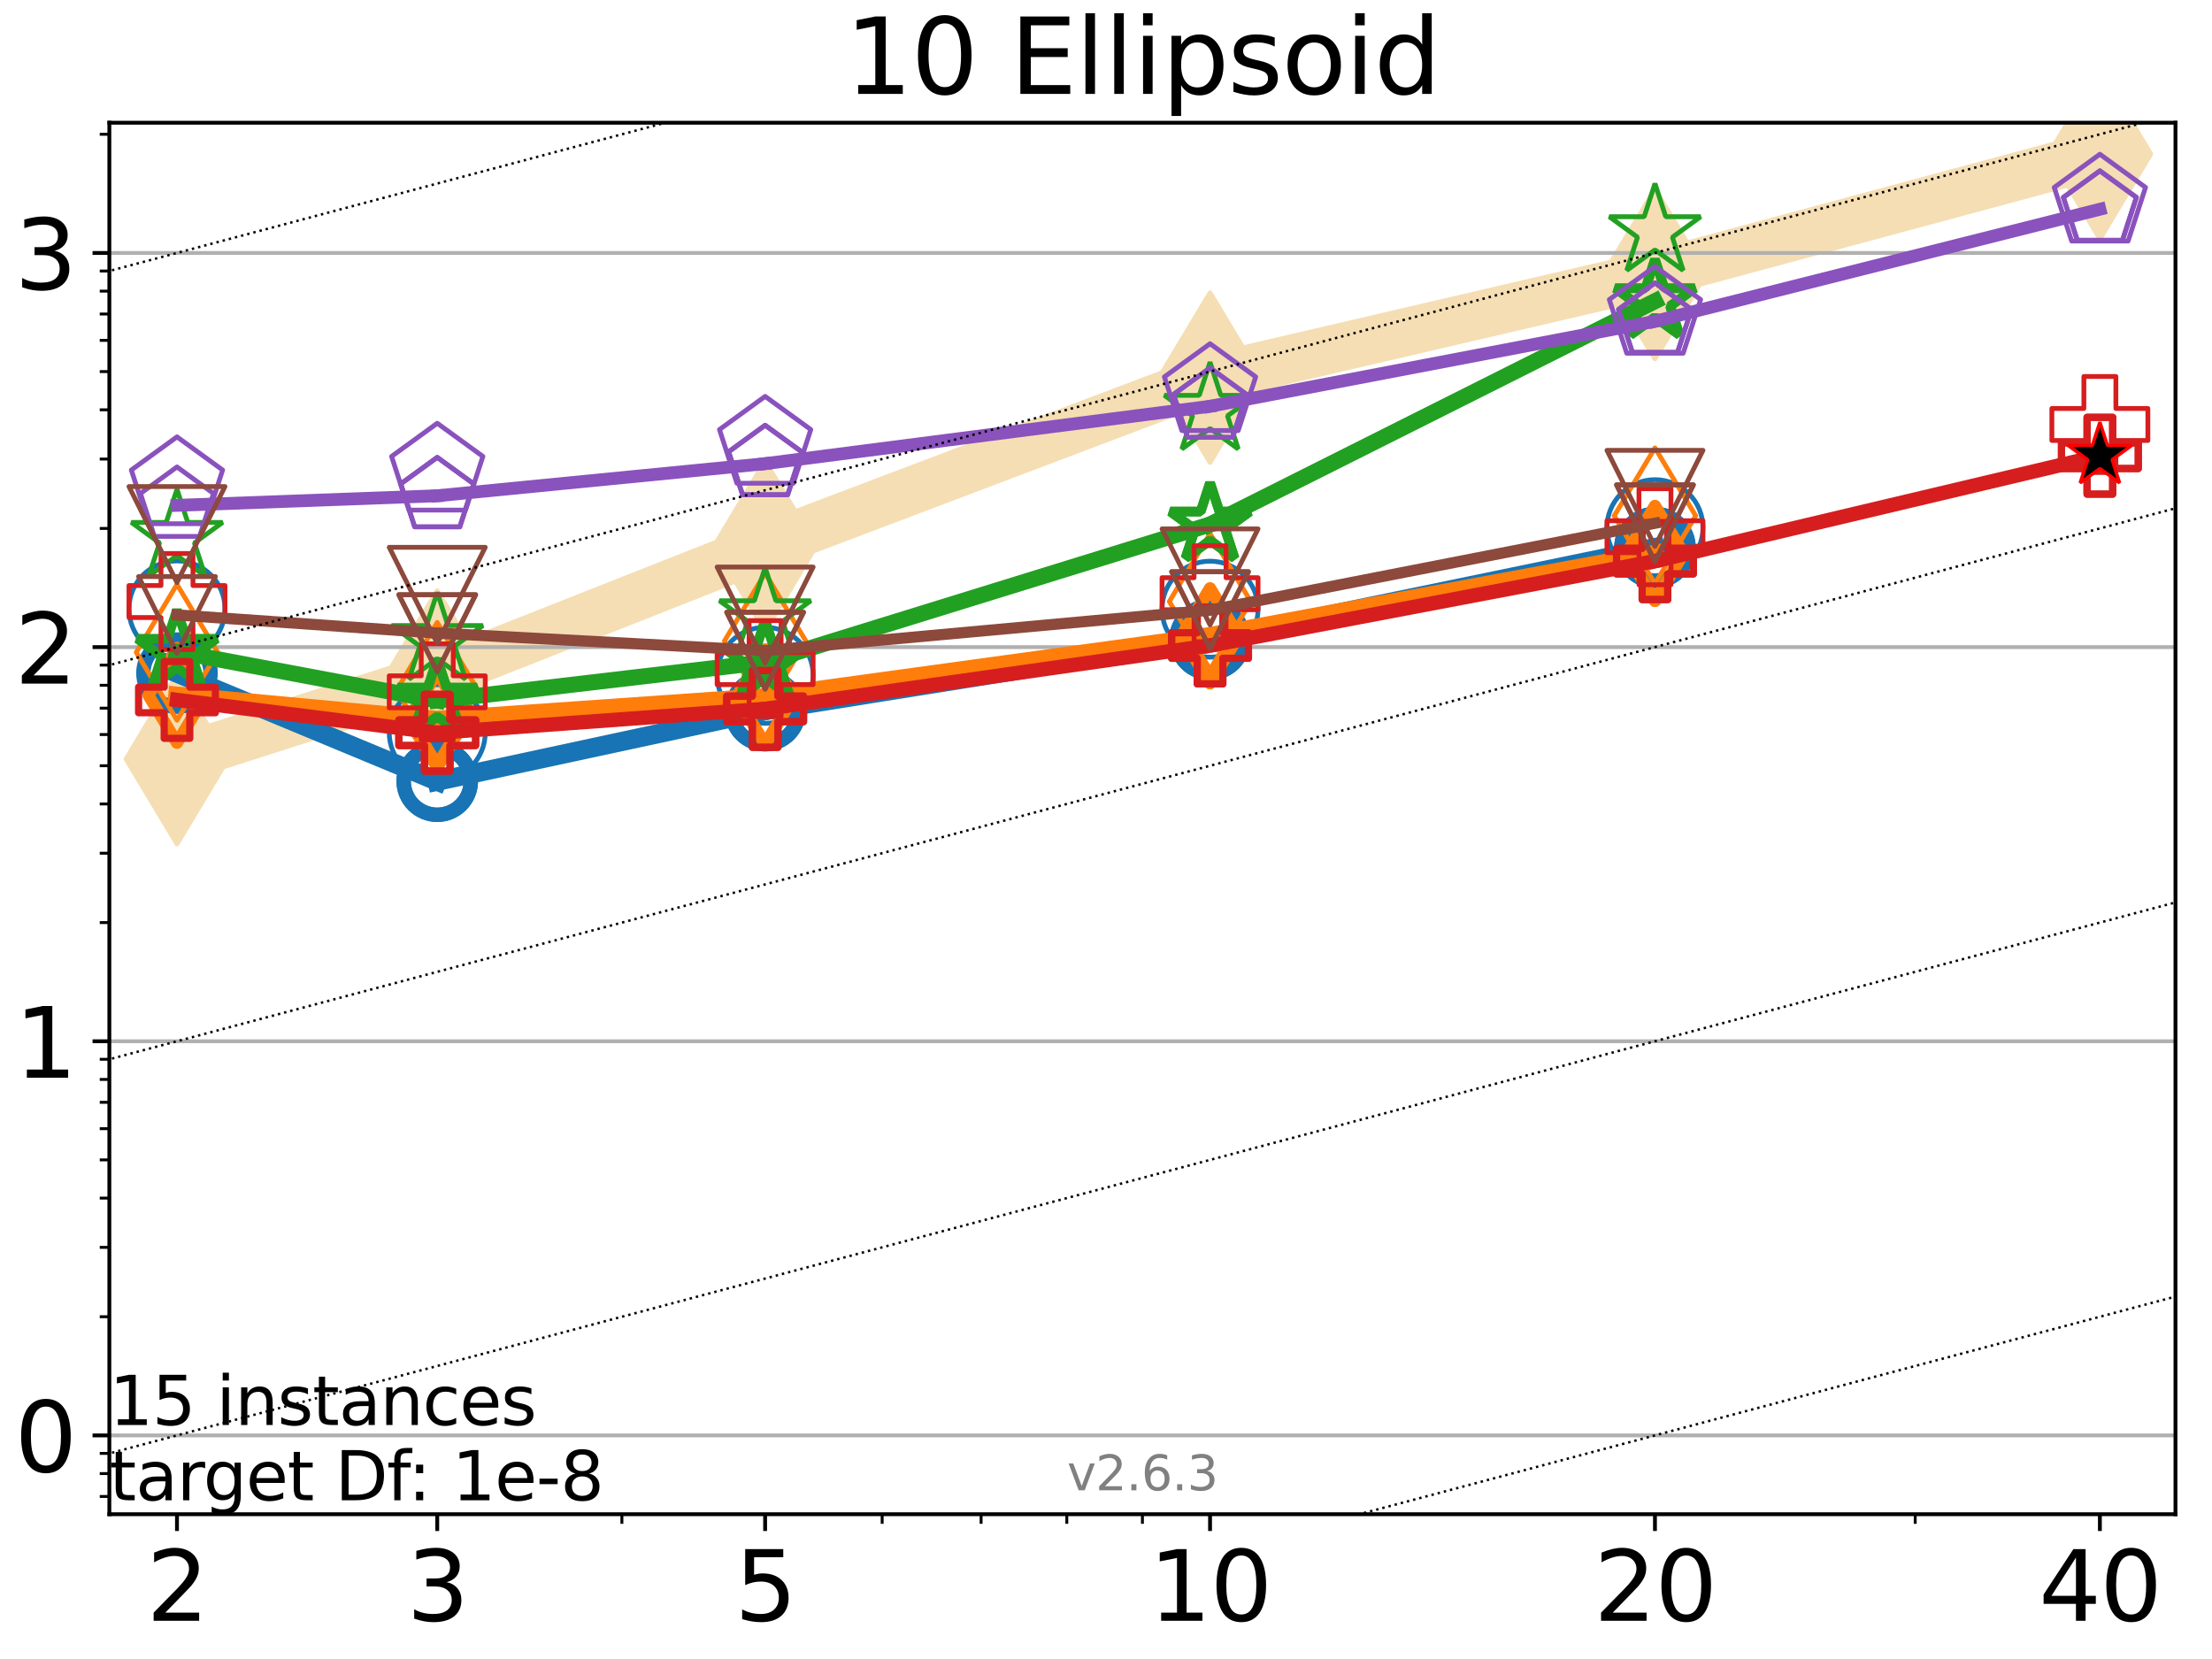 <?xml version="1.0" encoding="utf-8" standalone="no"?>
<!DOCTYPE svg PUBLIC "-//W3C//DTD SVG 1.1//EN"
  "http://www.w3.org/Graphics/SVG/1.1/DTD/svg11.dtd">
<svg xmlns:xlink="http://www.w3.org/1999/xlink" width="460.8pt" height="345.6pt" viewBox="0 0 460.8 345.6" xmlns="http://www.w3.org/2000/svg" version="1.1">
 <defs>
  <style type="text/css">*{stroke-linejoin: round; stroke-linecap: butt}</style>
 </defs>
 <g id="figure_1">
  <g id="patch_1">
   <path d="M 0 345.6 
L 460.8 345.6 
L 460.8 0 
L 0 0 
z
" style="fill: #ffffff"/>
  </g>
  <g id="axes_1">
   <g id="patch_2">
    <path d="M 22.78 315.44 
L 453.192 315.44 
L 453.192 25.56 
L 22.78 25.56 
z
" style="fill: #ffffff"/>
   </g>
   <g id="line2d_1">
    <path d="M 36.868 158.121 
L 91.085 140.738 
L 159.39 113.764 
L 252.074 78.667 
L 344.758 57.081 
L 437.443 32.092 
" clip-path="url(#p0f03531bd4)" style="fill: none; stroke: #f5deb3; stroke-width: 10; stroke-linecap: square"/>
    <defs>
     <path id="m21219db6e4" d="M -0 17.678 
L 10.607 0 
L 0 -17.678 
L -10.607 -0 
z
" style="stroke: #f5deb3; stroke-linejoin: miter"/>
    </defs>
    <g clip-path="url(#p0f03531bd4)">
     <use xlink:href="#m21219db6e4" x="36.868" y="158.121" style="fill: #f5deb3; stroke: #f5deb3; stroke-linejoin: miter"/>
     <use xlink:href="#m21219db6e4" x="91.085" y="140.738" style="fill: #f5deb3; stroke: #f5deb3; stroke-linejoin: miter"/>
     <use xlink:href="#m21219db6e4" x="159.39" y="113.764" style="fill: #f5deb3; stroke: #f5deb3; stroke-linejoin: miter"/>
     <use xlink:href="#m21219db6e4" x="252.074" y="78.667" style="fill: #f5deb3; stroke: #f5deb3; stroke-linejoin: miter"/>
     <use xlink:href="#m21219db6e4" x="344.758" y="57.081" style="fill: #f5deb3; stroke: #f5deb3; stroke-linejoin: miter"/>
     <use xlink:href="#m21219db6e4" x="437.443" y="32.092" style="fill: #f5deb3; stroke: #f5deb3; stroke-linejoin: miter"/>
    </g>
   </g>
   <g id="matplotlib.axis_1">
    <g id="xtick_1">
     <g id="line2d_2">
      <defs>
       <path id="m29bb4d84fb" d="M 0 0 
L 0 3.5 
" style="stroke: #000000; stroke-width: 0.8"/>
      </defs>
      <g>
       <use xlink:href="#m29bb4d84fb" x="36.868" y="315.44" style="stroke: #000000; stroke-width: 0.8"/>
      </g>
     </g>
     <g id="text_1">
      <!-- 2 -->
      <g transform="translate(30.506 337.637) scale(0.2 -0.2)">
       <defs>
        <path id="DejaVuSans-32" d="M 1228 531 
L 3431 531 
L 3431 0 
L 469 0 
L 469 531 
Q 828 903 1448 1529 
Q 2069 2156 2228 2338 
Q 2531 2678 2651 2914 
Q 2772 3150 2772 3378 
Q 2772 3750 2511 3984 
Q 2250 4219 1831 4219 
Q 1534 4219 1204 4116 
Q 875 4013 500 3803 
L 500 4441 
Q 881 4594 1212 4672 
Q 1544 4750 1819 4750 
Q 2544 4750 2975 4387 
Q 3406 4025 3406 3419 
Q 3406 3131 3298 2873 
Q 3191 2616 2906 2266 
Q 2828 2175 2409 1742 
Q 1991 1309 1228 531 
z
" transform="scale(0.016)"/>
       </defs>
       <use xlink:href="#DejaVuSans-32"/>
      </g>
     </g>
    </g>
    <g id="xtick_2">
     <g id="line2d_3">
      <g>
       <use xlink:href="#m29bb4d84fb" x="91.085" y="315.44" style="stroke: #000000; stroke-width: 0.8"/>
      </g>
     </g>
     <g id="text_2">
      <!-- 3 -->
      <g transform="translate(84.723 337.637) scale(0.2 -0.2)">
       <defs>
        <path id="DejaVuSans-33" d="M 2597 2516 
Q 3050 2419 3304 2112 
Q 3559 1806 3559 1356 
Q 3559 666 3084 287 
Q 2609 -91 1734 -91 
Q 1441 -91 1130 -33 
Q 819 25 488 141 
L 488 750 
Q 750 597 1062 519 
Q 1375 441 1716 441 
Q 2309 441 2620 675 
Q 2931 909 2931 1356 
Q 2931 1769 2642 2001 
Q 2353 2234 1838 2234 
L 1294 2234 
L 1294 2753 
L 1863 2753 
Q 2328 2753 2575 2939 
Q 2822 3125 2822 3475 
Q 2822 3834 2567 4026 
Q 2313 4219 1838 4219 
Q 1578 4219 1281 4162 
Q 984 4106 628 3988 
L 628 4550 
Q 988 4650 1302 4700 
Q 1616 4750 1894 4750 
Q 2613 4750 3031 4423 
Q 3450 4097 3450 3541 
Q 3450 3153 3228 2886 
Q 3006 2619 2597 2516 
z
" transform="scale(0.016)"/>
       </defs>
       <use xlink:href="#DejaVuSans-33"/>
      </g>
     </g>
    </g>
    <g id="xtick_3">
     <g id="line2d_4">
      <g>
       <use xlink:href="#m29bb4d84fb" x="159.39" y="315.44" style="stroke: #000000; stroke-width: 0.8"/>
      </g>
     </g>
     <g id="text_3">
      <!-- 5 -->
      <g transform="translate(153.028 337.637) scale(0.2 -0.2)">
       <defs>
        <path id="DejaVuSans-35" d="M 691 4666 
L 3169 4666 
L 3169 4134 
L 1269 4134 
L 1269 2991 
Q 1406 3038 1543 3061 
Q 1681 3084 1819 3084 
Q 2600 3084 3056 2656 
Q 3513 2228 3513 1497 
Q 3513 744 3044 326 
Q 2575 -91 1722 -91 
Q 1428 -91 1123 -41 
Q 819 9 494 109 
L 494 744 
Q 775 591 1075 516 
Q 1375 441 1709 441 
Q 2250 441 2565 725 
Q 2881 1009 2881 1497 
Q 2881 1984 2565 2268 
Q 2250 2553 1709 2553 
Q 1456 2553 1204 2497 
Q 953 2441 691 2322 
L 691 4666 
z
" transform="scale(0.016)"/>
       </defs>
       <use xlink:href="#DejaVuSans-35"/>
      </g>
     </g>
    </g>
    <g id="xtick_4">
     <g id="line2d_5">
      <g>
       <use xlink:href="#m29bb4d84fb" x="252.074" y="315.44" style="stroke: #000000; stroke-width: 0.8"/>
      </g>
     </g>
     <g id="text_4">
      <!-- 10 -->
      <g transform="translate(239.349 337.637) scale(0.2 -0.2)">
       <defs>
        <path id="DejaVuSans-31" d="M 794 531 
L 1825 531 
L 1825 4091 
L 703 3866 
L 703 4441 
L 1819 4666 
L 2450 4666 
L 2450 531 
L 3481 531 
L 3481 0 
L 794 0 
L 794 531 
z
" transform="scale(0.016)"/>
        <path id="DejaVuSans-30" d="M 2034 4250 
Q 1547 4250 1301 3770 
Q 1056 3291 1056 2328 
Q 1056 1369 1301 889 
Q 1547 409 2034 409 
Q 2525 409 2770 889 
Q 3016 1369 3016 2328 
Q 3016 3291 2770 3770 
Q 2525 4250 2034 4250 
z
M 2034 4750 
Q 2819 4750 3233 4129 
Q 3647 3509 3647 2328 
Q 3647 1150 3233 529 
Q 2819 -91 2034 -91 
Q 1250 -91 836 529 
Q 422 1150 422 2328 
Q 422 3509 836 4129 
Q 1250 4750 2034 4750 
z
" transform="scale(0.016)"/>
       </defs>
       <use xlink:href="#DejaVuSans-31"/>
       <use xlink:href="#DejaVuSans-30" x="63.623"/>
      </g>
     </g>
    </g>
    <g id="xtick_5">
     <g id="line2d_6">
      <g>
       <use xlink:href="#m29bb4d84fb" x="344.758" y="315.44" style="stroke: #000000; stroke-width: 0.8"/>
      </g>
     </g>
     <g id="text_5">
      <!-- 20 -->
      <g transform="translate(332.033 337.637) scale(0.2 -0.2)">
       <use xlink:href="#DejaVuSans-32"/>
       <use xlink:href="#DejaVuSans-30" x="63.623"/>
      </g>
     </g>
    </g>
    <g id="xtick_6">
     <g id="line2d_7">
      <g>
       <use xlink:href="#m29bb4d84fb" x="437.443" y="315.44" style="stroke: #000000; stroke-width: 0.8"/>
      </g>
     </g>
     <g id="text_6">
      <!-- 40 -->
      <g transform="translate(424.718 337.637) scale(0.2 -0.2)">
       <defs>
        <path id="DejaVuSans-34" d="M 2419 4116 
L 825 1625 
L 2419 1625 
L 2419 4116 
z
M 2253 4666 
L 3047 4666 
L 3047 1625 
L 3713 1625 
L 3713 1100 
L 3047 1100 
L 3047 0 
L 2419 0 
L 2419 1100 
L 313 1100 
L 313 1709 
L 2253 4666 
z
" transform="scale(0.016)"/>
       </defs>
       <use xlink:href="#DejaVuSans-34"/>
       <use xlink:href="#DejaVuSans-30" x="63.623"/>
      </g>
     </g>
    </g>
    <g id="xtick_7">
     <g id="line2d_8">
      <defs>
       <path id="mde3205e156" d="M 0 0 
L 0 2 
" style="stroke: #000000; stroke-width: 0.6"/>
      </defs>
      <g>
       <use xlink:href="#mde3205e156" x="129.552" y="315.44" style="stroke: #000000; stroke-width: 0.6"/>
      </g>
     </g>
    </g>
    <g id="xtick_8">
     <g id="line2d_9">
      <g>
       <use xlink:href="#mde3205e156" x="183.769" y="315.44" style="stroke: #000000; stroke-width: 0.6"/>
      </g>
     </g>
    </g>
    <g id="xtick_9">
     <g id="line2d_10">
      <g>
       <use xlink:href="#mde3205e156" x="204.381" y="315.44" style="stroke: #000000; stroke-width: 0.6"/>
      </g>
     </g>
    </g>
    <g id="xtick_10">
     <g id="line2d_11">
      <g>
       <use xlink:href="#mde3205e156" x="222.237" y="315.44" style="stroke: #000000; stroke-width: 0.6"/>
      </g>
     </g>
    </g>
    <g id="xtick_11">
     <g id="line2d_12">
      <g>
       <use xlink:href="#mde3205e156" x="237.986" y="315.44" style="stroke: #000000; stroke-width: 0.6"/>
      </g>
     </g>
    </g>
    <g id="xtick_12">
     <g id="line2d_13">
      <g>
       <use xlink:href="#mde3205e156" x="398.975" y="315.44" style="stroke: #000000; stroke-width: 0.6"/>
      </g>
     </g>
    </g>
   </g>
   <g id="matplotlib.axis_2">
    <g id="ytick_1">
     <g id="line2d_14">
      <path d="M 22.78 299.018 
L 453.192 299.018 
" clip-path="url(#p0f03531bd4)" style="fill: none; stroke: #b0b0b0; stroke-width: 0.8; stroke-linecap: square"/>
     </g>
     <g id="line2d_15">
      <defs>
       <path id="m8e6f95a4fd" d="M 0 0 
L -3.5 0 
" style="stroke: #000000; stroke-width: 0.8"/>
      </defs>
      <g>
       <use xlink:href="#m8e6f95a4fd" x="22.78" y="299.018" style="stroke: #000000; stroke-width: 0.8"/>
      </g>
     </g>
     <g id="text_7">
      <!-- 0 -->
      <g transform="translate(3.055 306.617) scale(0.2 -0.2)">
       <use xlink:href="#DejaVuSans-30"/>
      </g>
     </g>
    </g>
    <g id="ytick_2">
     <g id="line2d_16">
      <path d="M 22.78 216.91 
L 453.192 216.91 
" clip-path="url(#p0f03531bd4)" style="fill: none; stroke: #b0b0b0; stroke-width: 0.8; stroke-linecap: square"/>
     </g>
     <g id="line2d_17">
      <g>
       <use xlink:href="#m8e6f95a4fd" x="22.78" y="216.91" style="stroke: #000000; stroke-width: 0.8"/>
      </g>
     </g>
     <g id="text_8">
      <!-- 1 -->
      <g transform="translate(3.055 224.509) scale(0.2 -0.2)">
       <use xlink:href="#DejaVuSans-31"/>
      </g>
     </g>
    </g>
    <g id="ytick_3">
     <g id="line2d_18">
      <path d="M 22.78 134.803 
L 453.192 134.803 
" clip-path="url(#p0f03531bd4)" style="fill: none; stroke: #b0b0b0; stroke-width: 0.8; stroke-linecap: square"/>
     </g>
     <g id="line2d_19">
      <g>
       <use xlink:href="#m8e6f95a4fd" x="22.78" y="134.803" style="stroke: #000000; stroke-width: 0.8"/>
      </g>
     </g>
     <g id="text_9">
      <!-- 2 -->
      <g transform="translate(3.055 142.401) scale(0.2 -0.2)">
       <use xlink:href="#DejaVuSans-32"/>
      </g>
     </g>
    </g>
    <g id="ytick_4">
     <g id="line2d_20">
      <path d="M 22.78 52.695 
L 453.192 52.695 
" clip-path="url(#p0f03531bd4)" style="fill: none; stroke: #b0b0b0; stroke-width: 0.8; stroke-linecap: square"/>
     </g>
     <g id="line2d_21">
      <g>
       <use xlink:href="#m8e6f95a4fd" x="22.78" y="52.695" style="stroke: #000000; stroke-width: 0.8"/>
      </g>
     </g>
     <g id="text_10">
      <!-- 3 -->
      <g transform="translate(3.055 60.293) scale(0.2 -0.2)">
       <use xlink:href="#DejaVuSans-33"/>
      </g>
     </g>
    </g>
    <g id="ytick_5">
     <g id="line2d_22">
      <defs>
       <path id="m5aee0e0bfb" d="M 0 0 
L -2 0 
" style="stroke: #000000; stroke-width: 0.6"/>
      </defs>
      <g>
       <use xlink:href="#m5aee0e0bfb" x="22.78" y="311.737" style="stroke: #000000; stroke-width: 0.6"/>
      </g>
     </g>
    </g>
    <g id="ytick_6">
     <g id="line2d_23">
      <g>
       <use xlink:href="#m5aee0e0bfb" x="22.78" y="306.975" style="stroke: #000000; stroke-width: 0.6"/>
      </g>
     </g>
    </g>
    <g id="ytick_7">
     <g id="line2d_24">
      <g>
       <use xlink:href="#m5aee0e0bfb" x="22.78" y="302.775" style="stroke: #000000; stroke-width: 0.6"/>
      </g>
     </g>
    </g>
    <g id="ytick_8">
     <g id="line2d_25">
      <g>
       <use xlink:href="#m5aee0e0bfb" x="22.78" y="274.301" style="stroke: #000000; stroke-width: 0.6"/>
      </g>
     </g>
    </g>
    <g id="ytick_9">
     <g id="line2d_26">
      <g>
       <use xlink:href="#m5aee0e0bfb" x="22.78" y="259.843" style="stroke: #000000; stroke-width: 0.6"/>
      </g>
     </g>
    </g>
    <g id="ytick_10">
     <g id="line2d_27">
      <g>
       <use xlink:href="#m5aee0e0bfb" x="22.78" y="249.585" style="stroke: #000000; stroke-width: 0.6"/>
      </g>
     </g>
    </g>
    <g id="ytick_11">
     <g id="line2d_28">
      <g>
       <use xlink:href="#m5aee0e0bfb" x="22.78" y="241.627" style="stroke: #000000; stroke-width: 0.6"/>
      </g>
     </g>
    </g>
    <g id="ytick_12">
     <g id="line2d_29">
      <g>
       <use xlink:href="#m5aee0e0bfb" x="22.78" y="235.126" style="stroke: #000000; stroke-width: 0.6"/>
      </g>
     </g>
    </g>
    <g id="ytick_13">
     <g id="line2d_30">
      <g>
       <use xlink:href="#m5aee0e0bfb" x="22.78" y="229.629" style="stroke: #000000; stroke-width: 0.6"/>
      </g>
     </g>
    </g>
    <g id="ytick_14">
     <g id="line2d_31">
      <g>
       <use xlink:href="#m5aee0e0bfb" x="22.78" y="224.868" style="stroke: #000000; stroke-width: 0.6"/>
      </g>
     </g>
    </g>
    <g id="ytick_15">
     <g id="line2d_32">
      <g>
       <use xlink:href="#m5aee0e0bfb" x="22.78" y="220.668" style="stroke: #000000; stroke-width: 0.6"/>
      </g>
     </g>
    </g>
    <g id="ytick_16">
     <g id="line2d_33">
      <g>
       <use xlink:href="#m5aee0e0bfb" x="22.78" y="192.194" style="stroke: #000000; stroke-width: 0.6"/>
      </g>
     </g>
    </g>
    <g id="ytick_17">
     <g id="line2d_34">
      <g>
       <use xlink:href="#m5aee0e0bfb" x="22.78" y="177.735" style="stroke: #000000; stroke-width: 0.6"/>
      </g>
     </g>
    </g>
    <g id="ytick_18">
     <g id="line2d_35">
      <g>
       <use xlink:href="#m5aee0e0bfb" x="22.78" y="167.477" style="stroke: #000000; stroke-width: 0.6"/>
      </g>
     </g>
    </g>
    <g id="ytick_19">
     <g id="line2d_36">
      <g>
       <use xlink:href="#m5aee0e0bfb" x="22.78" y="159.52" style="stroke: #000000; stroke-width: 0.6"/>
      </g>
     </g>
    </g>
    <g id="ytick_20">
     <g id="line2d_37">
      <g>
       <use xlink:href="#m5aee0e0bfb" x="22.78" y="153.018" style="stroke: #000000; stroke-width: 0.6"/>
      </g>
     </g>
    </g>
    <g id="ytick_21">
     <g id="line2d_38">
      <g>
       <use xlink:href="#m5aee0e0bfb" x="22.78" y="147.521" style="stroke: #000000; stroke-width: 0.6"/>
      </g>
     </g>
    </g>
    <g id="ytick_22">
     <g id="line2d_39">
      <g>
       <use xlink:href="#m5aee0e0bfb" x="22.78" y="142.76" style="stroke: #000000; stroke-width: 0.6"/>
      </g>
     </g>
    </g>
    <g id="ytick_23">
     <g id="line2d_40">
      <g>
       <use xlink:href="#m5aee0e0bfb" x="22.78" y="138.56" style="stroke: #000000; stroke-width: 0.6"/>
      </g>
     </g>
    </g>
    <g id="ytick_24">
     <g id="line2d_41">
      <g>
       <use xlink:href="#m5aee0e0bfb" x="22.78" y="110.086" style="stroke: #000000; stroke-width: 0.6"/>
      </g>
     </g>
    </g>
    <g id="ytick_25">
     <g id="line2d_42">
      <g>
       <use xlink:href="#m5aee0e0bfb" x="22.78" y="95.627" style="stroke: #000000; stroke-width: 0.6"/>
      </g>
     </g>
    </g>
    <g id="ytick_26">
     <g id="line2d_43">
      <g>
       <use xlink:href="#m5aee0e0bfb" x="22.78" y="85.369" style="stroke: #000000; stroke-width: 0.6"/>
      </g>
     </g>
    </g>
    <g id="ytick_27">
     <g id="line2d_44">
      <g>
       <use xlink:href="#m5aee0e0bfb" x="22.78" y="77.412" style="stroke: #000000; stroke-width: 0.6"/>
      </g>
     </g>
    </g>
    <g id="ytick_28">
     <g id="line2d_45">
      <g>
       <use xlink:href="#m5aee0e0bfb" x="22.78" y="70.91" style="stroke: #000000; stroke-width: 0.6"/>
      </g>
     </g>
    </g>
    <g id="ytick_29">
     <g id="line2d_46">
      <g>
       <use xlink:href="#m5aee0e0bfb" x="22.78" y="65.413" style="stroke: #000000; stroke-width: 0.6"/>
      </g>
     </g>
    </g>
    <g id="ytick_30">
     <g id="line2d_47">
      <g>
       <use xlink:href="#m5aee0e0bfb" x="22.78" y="60.652" style="stroke: #000000; stroke-width: 0.6"/>
      </g>
     </g>
    </g>
    <g id="ytick_31">
     <g id="line2d_48">
      <g>
       <use xlink:href="#m5aee0e0bfb" x="22.78" y="56.452" style="stroke: #000000; stroke-width: 0.6"/>
      </g>
     </g>
    </g>
    <g id="ytick_32">
     <g id="line2d_49">
      <g>
       <use xlink:href="#m5aee0e0bfb" x="22.78" y="27.978" style="stroke: #000000; stroke-width: 0.6"/>
      </g>
     </g>
    </g>
   </g>
   <g id="line2d_50">
    <path d="M 36.868 140.222 
L 91.085 162.735 
" clip-path="url(#p0f03531bd4)" style="fill: none; stroke: #1874b4; stroke-width: 4; stroke-linecap: square"/>
    <defs>
     <path id="m933c62dcf5" d="M 0 7 
C 1.856 7 3.637 6.262 4.95 4.95 
C 6.262 3.637 7 1.856 7 0 
C 7 -1.856 6.262 -3.637 4.95 -4.95 
C 3.637 -6.262 1.856 -7 0 -7 
C -1.856 -7 -3.637 -6.262 -4.95 -4.95 
C -6.262 -3.637 -7 -1.856 -7 0 
C -7 1.856 -6.262 3.637 -4.95 4.95 
C -3.637 6.262 -1.856 7 0 7 
z
" style="stroke: #1874b4; stroke-width: 3"/>
    </defs>
    <g clip-path="url(#p0f03531bd4)">
     <use xlink:href="#m933c62dcf5" x="36.868" y="140.222" style="fill-opacity: 0; stroke: #1874b4; stroke-width: 3"/>
     <use xlink:href="#m933c62dcf5" x="91.085" y="162.735" style="fill-opacity: 0; stroke: #1874b4; stroke-width: 3"/>
    </g>
   </g>
   <g id="line2d_51">
    <path d="M 91.085 162.735 
L 159.39 148.034 
" clip-path="url(#p0f03531bd4)" style="fill: none; stroke: #1874b4; stroke-width: 4; stroke-linecap: square"/>
    <g clip-path="url(#p0f03531bd4)">
     <use xlink:href="#m933c62dcf5" x="91.085" y="162.735" style="fill-opacity: 0; stroke: #1874b4; stroke-width: 3"/>
     <use xlink:href="#m933c62dcf5" x="159.39" y="148.034" style="fill-opacity: 0; stroke: #1874b4; stroke-width: 3"/>
    </g>
   </g>
   <g id="line2d_52">
    <path d="M 159.39 148.034 
L 252.074 133.226 
" clip-path="url(#p0f03531bd4)" style="fill: none; stroke: #1874b4; stroke-width: 4; stroke-linecap: square"/>
    <g clip-path="url(#p0f03531bd4)">
     <use xlink:href="#m933c62dcf5" x="159.39" y="148.034" style="fill-opacity: 0; stroke: #1874b4; stroke-width: 3"/>
     <use xlink:href="#m933c62dcf5" x="252.074" y="133.226" style="fill-opacity: 0; stroke: #1874b4; stroke-width: 3"/>
    </g>
   </g>
   <g id="line2d_53">
    <path d="M 252.074 133.226 
L 344.758 114.077 
" clip-path="url(#p0f03531bd4)" style="fill: none; stroke: #1874b4; stroke-width: 4; stroke-linecap: square"/>
    <g clip-path="url(#p0f03531bd4)">
     <use xlink:href="#m933c62dcf5" x="252.074" y="133.226" style="fill-opacity: 0; stroke: #1874b4; stroke-width: 3"/>
     <use xlink:href="#m933c62dcf5" x="344.758" y="114.077" style="fill-opacity: 0; stroke: #1874b4; stroke-width: 3"/>
    </g>
   </g>
   <g id="line2d_54">
    <path d="M 344.758 114.077 
" clip-path="url(#p0f03531bd4)" style="fill: none; stroke: #1874b4; stroke-width: 4; stroke-linecap: square"/>
    <g clip-path="url(#p0f03531bd4)">
     <use xlink:href="#m933c62dcf5" x="344.758" y="114.077" style="fill-opacity: 0; stroke: #1874b4; stroke-width: 3"/>
    </g>
   </g>
   <g id="line2d_55"/>
   <g id="line2d_56">
    <defs>
     <path id="md984ca0d1b" d="M 0 10 
C 2.652 10 5.196 8.946 7.071 7.071 
C 8.946 5.196 10 2.652 10 0 
C 10 -2.652 8.946 -5.196 7.071 -7.071 
C 5.196 -8.946 2.652 -10 0 -10 
C -2.652 -10 -5.196 -8.946 -7.071 -7.071 
C -8.946 -5.196 -10 -2.652 -10 0 
C -10 2.652 -8.946 5.196 -7.071 7.071 
C -5.196 8.946 -2.652 10 0 10 
z
" style="stroke: #1874b4"/>
    </defs>
    <g clip-path="url(#p0f03531bd4)">
     <use xlink:href="#md984ca0d1b" x="36.868" y="126.845" style="fill-opacity: 0; stroke: #1874b4"/>
     <use xlink:href="#md984ca0d1b" x="91.085" y="152.624" style="fill-opacity: 0; stroke: #1874b4"/>
     <use xlink:href="#md984ca0d1b" x="159.39" y="140.682" style="fill-opacity: 0; stroke: #1874b4"/>
     <use xlink:href="#md984ca0d1b" x="252.074" y="126.903" style="fill-opacity: 0; stroke: #1874b4"/>
     <use xlink:href="#md984ca0d1b" x="344.758" y="109.926" style="fill-opacity: 0; stroke: #1874b4"/>
    </g>
   </g>
   <g id="line2d_57">
    <path d="M 36.868 144.856 
L 91.085 149.921 
" clip-path="url(#p0f03531bd4)" style="fill: none; stroke: #ff7d0b; stroke-width: 3.667; stroke-linecap: square"/>
    <defs>
     <path id="m5ff59b9b73" d="M -0 9.899 
L 5.94 0 
L 0 -9.899 
L -5.94 -0 
z
" style="stroke: #ff7d0b; stroke-width: 2.5; stroke-linejoin: miter"/>
    </defs>
    <g clip-path="url(#p0f03531bd4)">
     <use xlink:href="#m5ff59b9b73" x="36.868" y="144.856" style="fill-opacity: 0; stroke: #ff7d0b; stroke-width: 2.5; stroke-linejoin: miter"/>
     <use xlink:href="#m5ff59b9b73" x="91.085" y="149.921" style="fill-opacity: 0; stroke: #ff7d0b; stroke-width: 2.5; stroke-linejoin: miter"/>
    </g>
   </g>
   <g id="line2d_58">
    <path d="M 91.085 149.921 
L 159.39 145.182 
" clip-path="url(#p0f03531bd4)" style="fill: none; stroke: #ff7d0b; stroke-width: 3.667; stroke-linecap: square"/>
    <g clip-path="url(#p0f03531bd4)">
     <use xlink:href="#m5ff59b9b73" x="91.085" y="149.921" style="fill-opacity: 0; stroke: #ff7d0b; stroke-width: 2.5; stroke-linejoin: miter"/>
     <use xlink:href="#m5ff59b9b73" x="159.39" y="145.182" style="fill-opacity: 0; stroke: #ff7d0b; stroke-width: 2.5; stroke-linejoin: miter"/>
    </g>
   </g>
   <g id="line2d_59">
    <path d="M 159.39 145.182 
L 252.074 132.459 
" clip-path="url(#p0f03531bd4)" style="fill: none; stroke: #ff7d0b; stroke-width: 3.667; stroke-linecap: square"/>
    <g clip-path="url(#p0f03531bd4)">
     <use xlink:href="#m5ff59b9b73" x="159.39" y="145.182" style="fill-opacity: 0; stroke: #ff7d0b; stroke-width: 2.5; stroke-linejoin: miter"/>
     <use xlink:href="#m5ff59b9b73" x="252.074" y="132.459" style="fill-opacity: 0; stroke: #ff7d0b; stroke-width: 2.5; stroke-linejoin: miter"/>
    </g>
   </g>
   <g id="line2d_60">
    <path d="M 252.074 132.459 
L 344.758 115.299 
" clip-path="url(#p0f03531bd4)" style="fill: none; stroke: #ff7d0b; stroke-width: 3.667; stroke-linecap: square"/>
    <g clip-path="url(#p0f03531bd4)">
     <use xlink:href="#m5ff59b9b73" x="252.074" y="132.459" style="fill-opacity: 0; stroke: #ff7d0b; stroke-width: 2.5; stroke-linejoin: miter"/>
     <use xlink:href="#m5ff59b9b73" x="344.758" y="115.299" style="fill-opacity: 0; stroke: #ff7d0b; stroke-width: 2.5; stroke-linejoin: miter"/>
    </g>
   </g>
   <g id="line2d_61">
    <path d="M 344.758 115.299 
" clip-path="url(#p0f03531bd4)" style="fill: none; stroke: #ff7d0b; stroke-width: 3.667; stroke-linecap: square"/>
    <g clip-path="url(#p0f03531bd4)">
     <use xlink:href="#m5ff59b9b73" x="344.758" y="115.299" style="fill-opacity: 0; stroke: #ff7d0b; stroke-width: 2.5; stroke-linejoin: miter"/>
    </g>
   </g>
   <g id="line2d_62"/>
   <g id="line2d_63">
    <defs>
     <path id="m8af3db49bd" d="M -0 14.142 
L 8.485 0 
L -0 -14.142 
L -8.485 -0 
z
" style="stroke: #ff7d0b; stroke-linejoin: miter"/>
    </defs>
    <g clip-path="url(#p0f03531bd4)">
     <use xlink:href="#m8af3db49bd" x="36.868" y="135.889" style="fill-opacity: 0; stroke: #ff7d0b; stroke-linejoin: miter"/>
     <use xlink:href="#m8af3db49bd" x="91.085" y="143.815" style="fill-opacity: 0; stroke: #ff7d0b; stroke-linejoin: miter"/>
     <use xlink:href="#m8af3db49bd" x="159.39" y="133.541" style="fill-opacity: 0; stroke: #ff7d0b; stroke-linejoin: miter"/>
     <use xlink:href="#m8af3db49bd" x="252.074" y="125.31" style="fill-opacity: 0; stroke: #ff7d0b; stroke-linejoin: miter"/>
     <use xlink:href="#m8af3db49bd" x="344.758" y="107.449" style="fill-opacity: 0; stroke: #ff7d0b; stroke-linejoin: miter"/>
    </g>
   </g>
   <g id="line2d_64">
    <path d="M 36.868 135.742 
L 91.085 145.938 
" clip-path="url(#p0f03531bd4)" style="fill: none; stroke: #22a022; stroke-width: 3.333; stroke-linecap: square"/>
    <defs>
     <path id="m3d7a49de81" d="M 0 -8.7 
L -1.953 -2.688 
L -8.274 -2.688 
L -3.16 1.027 
L -5.114 7.038 
L -0 3.323 
L 5.114 7.038 
L 3.16 1.027 
L 8.274 -2.688 
L 1.953 -2.688 
z
" style="stroke: #22a022; stroke-width: 2; stroke-linejoin: bevel"/>
    </defs>
    <g clip-path="url(#p0f03531bd4)">
     <use xlink:href="#m3d7a49de81" x="36.868" y="135.742" style="fill-opacity: 0; stroke: #22a022; stroke-width: 2; stroke-linejoin: bevel"/>
     <use xlink:href="#m3d7a49de81" x="91.085" y="145.938" style="fill-opacity: 0; stroke: #22a022; stroke-width: 2; stroke-linejoin: bevel"/>
    </g>
   </g>
   <g id="line2d_65">
    <path d="M 91.085 145.938 
L 159.39 137.921 
" clip-path="url(#p0f03531bd4)" style="fill: none; stroke: #22a022; stroke-width: 3.333; stroke-linecap: square"/>
    <g clip-path="url(#p0f03531bd4)">
     <use xlink:href="#m3d7a49de81" x="91.085" y="145.938" style="fill-opacity: 0; stroke: #22a022; stroke-width: 2; stroke-linejoin: bevel"/>
     <use xlink:href="#m3d7a49de81" x="159.39" y="137.921" style="fill-opacity: 0; stroke: #22a022; stroke-width: 2; stroke-linejoin: bevel"/>
    </g>
   </g>
   <g id="line2d_66">
    <path d="M 159.39 137.921 
L 252.074 109.255 
" clip-path="url(#p0f03531bd4)" style="fill: none; stroke: #22a022; stroke-width: 3.333; stroke-linecap: square"/>
    <g clip-path="url(#p0f03531bd4)">
     <use xlink:href="#m3d7a49de81" x="159.39" y="137.921" style="fill-opacity: 0; stroke: #22a022; stroke-width: 2; stroke-linejoin: bevel"/>
     <use xlink:href="#m3d7a49de81" x="252.074" y="109.255" style="fill-opacity: 0; stroke: #22a022; stroke-width: 2; stroke-linejoin: bevel"/>
    </g>
   </g>
   <g id="line2d_67">
    <path d="M 252.074 109.255 
L 344.758 62.739 
" clip-path="url(#p0f03531bd4)" style="fill: none; stroke: #22a022; stroke-width: 3.333; stroke-linecap: square"/>
    <g clip-path="url(#p0f03531bd4)">
     <use xlink:href="#m3d7a49de81" x="252.074" y="109.255" style="fill-opacity: 0; stroke: #22a022; stroke-width: 2; stroke-linejoin: bevel"/>
     <use xlink:href="#m3d7a49de81" x="344.758" y="62.739" style="fill-opacity: 0; stroke: #22a022; stroke-width: 2; stroke-linejoin: bevel"/>
    </g>
   </g>
   <g id="line2d_68">
    <path d="M 344.758 62.739 
" clip-path="url(#p0f03531bd4)" style="fill: none; stroke: #22a022; stroke-width: 3.333; stroke-linecap: square"/>
    <g clip-path="url(#p0f03531bd4)">
     <use xlink:href="#m3d7a49de81" x="344.758" y="62.739" style="fill-opacity: 0; stroke: #22a022; stroke-width: 2; stroke-linejoin: bevel"/>
    </g>
   </g>
   <g id="line2d_69"/>
   <g id="line2d_70">
    <defs>
     <path id="m796c6db7cb" d="M 0 -10 
L -2.245 -3.09 
L -9.511 -3.09 
L -3.633 1.18 
L -5.878 8.09 
L -0 3.82 
L 5.878 8.09 
L 3.633 1.18 
L 9.511 -3.09 
L 2.245 -3.09 
z
" style="stroke: #22a022; stroke-linejoin: bevel"/>
    </defs>
    <g clip-path="url(#p0f03531bd4)">
     <use xlink:href="#m796c6db7cb" x="36.868" y="111.915" style="fill-opacity: 0; stroke: #22a022; stroke-linejoin: bevel"/>
     <use xlink:href="#m796c6db7cb" x="91.085" y="133.404" style="fill-opacity: 0; stroke: #22a022; stroke-linejoin: bevel"/>
     <use xlink:href="#m796c6db7cb" x="159.39" y="128.242" style="fill-opacity: 0; stroke: #22a022; stroke-linejoin: bevel"/>
     <use xlink:href="#m796c6db7cb" x="252.074" y="85.449" style="fill-opacity: 0; stroke: #22a022; stroke-linejoin: bevel"/>
     <use xlink:href="#m796c6db7cb" x="344.758" y="48.236" style="fill-opacity: 0; stroke: #22a022; stroke-linejoin: bevel"/>
    </g>
   </g>
   <g id="line2d_71">
    <path d="M 36.868 145.814 
L 91.085 152.637 
" clip-path="url(#p0f03531bd4)" style="fill: none; stroke: #d61e1f; stroke-width: 3; stroke-linecap: square"/>
    <defs>
     <path id="m0a2be8efd7" d="M -2.667 8 
L 2.667 8 
L 2.667 2.667 
L 8 2.667 
L 8 -2.667 
L 2.667 -2.667 
L 2.667 -8 
L -2.667 -8 
L -2.667 -2.667 
L -8 -2.667 
L -8 2.667 
L -2.667 2.667 
z
" style="stroke: #d61e1f; stroke-width: 1.5; stroke-linejoin: miter"/>
    </defs>
    <g clip-path="url(#p0f03531bd4)">
     <use xlink:href="#m0a2be8efd7" x="36.868" y="145.814" style="fill-opacity: 0; stroke: #d61e1f; stroke-width: 1.5; stroke-linejoin: miter"/>
     <use xlink:href="#m0a2be8efd7" x="91.085" y="152.637" style="fill-opacity: 0; stroke: #d61e1f; stroke-width: 1.5; stroke-linejoin: miter"/>
    </g>
   </g>
   <g id="line2d_72">
    <path d="M 91.085 152.637 
L 159.39 147.678 
" clip-path="url(#p0f03531bd4)" style="fill: none; stroke: #d61e1f; stroke-width: 3; stroke-linecap: square"/>
    <g clip-path="url(#p0f03531bd4)">
     <use xlink:href="#m0a2be8efd7" x="91.085" y="152.637" style="fill-opacity: 0; stroke: #d61e1f; stroke-width: 1.5; stroke-linejoin: miter"/>
     <use xlink:href="#m0a2be8efd7" x="159.39" y="147.678" style="fill-opacity: 0; stroke: #d61e1f; stroke-width: 1.5; stroke-linejoin: miter"/>
    </g>
   </g>
   <g id="line2d_73">
    <path d="M 159.39 147.678 
L 252.074 134.471 
" clip-path="url(#p0f03531bd4)" style="fill: none; stroke: #d61e1f; stroke-width: 3; stroke-linecap: square"/>
    <g clip-path="url(#p0f03531bd4)">
     <use xlink:href="#m0a2be8efd7" x="159.39" y="147.678" style="fill-opacity: 0; stroke: #d61e1f; stroke-width: 1.5; stroke-linejoin: miter"/>
     <use xlink:href="#m0a2be8efd7" x="252.074" y="134.471" style="fill-opacity: 0; stroke: #d61e1f; stroke-width: 1.5; stroke-linejoin: miter"/>
    </g>
   </g>
   <g id="line2d_74">
    <path d="M 252.074 134.471 
L 344.758 116.894 
" clip-path="url(#p0f03531bd4)" style="fill: none; stroke: #d61e1f; stroke-width: 3; stroke-linecap: square"/>
    <g clip-path="url(#p0f03531bd4)">
     <use xlink:href="#m0a2be8efd7" x="252.074" y="134.471" style="fill-opacity: 0; stroke: #d61e1f; stroke-width: 1.5; stroke-linejoin: miter"/>
     <use xlink:href="#m0a2be8efd7" x="344.758" y="116.894" style="fill-opacity: 0; stroke: #d61e1f; stroke-width: 1.5; stroke-linejoin: miter"/>
    </g>
   </g>
   <g id="line2d_75">
    <path d="M 344.758 116.894 
L 437.443 94.937 
" clip-path="url(#p0f03531bd4)" style="fill: none; stroke: #d61e1f; stroke-width: 3; stroke-linecap: square"/>
    <g clip-path="url(#p0f03531bd4)">
     <use xlink:href="#m0a2be8efd7" x="344.758" y="116.894" style="fill-opacity: 0; stroke: #d61e1f; stroke-width: 1.5; stroke-linejoin: miter"/>
     <use xlink:href="#m0a2be8efd7" x="437.443" y="94.937" style="fill-opacity: 0; stroke: #d61e1f; stroke-width: 1.5; stroke-linejoin: miter"/>
    </g>
   </g>
   <g id="line2d_76">
    <path d="M 437.443 94.937 
" clip-path="url(#p0f03531bd4)" style="fill: none; stroke: #d61e1f; stroke-width: 3; stroke-linecap: square"/>
    <g clip-path="url(#p0f03531bd4)">
     <use xlink:href="#m0a2be8efd7" x="437.443" y="94.937" style="fill-opacity: 0; stroke: #d61e1f; stroke-width: 1.5; stroke-linejoin: miter"/>
    </g>
   </g>
   <g id="line2d_77"/>
   <g id="line2d_78">
    <defs>
     <path id="m24b3a52df8" d="M -3.333 10 
L 3.333 10 
L 3.333 3.333 
L 10 3.333 
L 10 -3.333 
L 3.333 -3.333 
L 3.333 -10 
L -3.333 -10 
L -3.333 -3.333 
L -10 -3.333 
L -10 3.333 
L -3.333 3.333 
z
" style="stroke: #d61e1f; stroke-linejoin: miter"/>
    </defs>
    <g clip-path="url(#p0f03531bd4)">
     <use xlink:href="#m24b3a52df8" x="36.868" y="125.31" style="fill-opacity: 0; stroke: #d61e1f; stroke-linejoin: miter"/>
     <use xlink:href="#m24b3a52df8" x="91.085" y="144.123" style="fill-opacity: 0; stroke: #d61e1f; stroke-linejoin: miter"/>
     <use xlink:href="#m24b3a52df8" x="159.39" y="139.28" style="fill-opacity: 0; stroke: #d61e1f; stroke-linejoin: miter"/>
     <use xlink:href="#m24b3a52df8" x="252.074" y="123.681" style="fill-opacity: 0; stroke: #d61e1f; stroke-linejoin: miter"/>
     <use xlink:href="#m24b3a52df8" x="344.758" y="111.812" style="fill-opacity: 0; stroke: #d61e1f; stroke-linejoin: miter"/>
     <use xlink:href="#m24b3a52df8" x="437.443" y="88.427" style="fill-opacity: 0; stroke: #d61e1f; stroke-linejoin: miter"/>
    </g>
   </g>
   <g id="line2d_79">
    <path d="M 36.868 105.273 
L 91.085 103.275 
" clip-path="url(#p0f03531bd4)" style="fill: none; stroke: #8a52bd; stroke-width: 2.667; stroke-linecap: square"/>
    <defs>
     <path id="m623b03065e" d="M 0 -8 
L -7.608 -2.472 
L -4.702 6.472 
L 4.702 6.472 
L 7.608 -2.472 
z
" style="stroke: #8a52bd; stroke-linejoin: miter"/>
    </defs>
    <g clip-path="url(#p0f03531bd4)">
     <use xlink:href="#m623b03065e" x="36.868" y="105.273" style="fill-opacity: 0; stroke: #8a52bd; stroke-linejoin: miter"/>
     <use xlink:href="#m623b03065e" x="91.085" y="103.275" style="fill-opacity: 0; stroke: #8a52bd; stroke-linejoin: miter"/>
    </g>
   </g>
   <g id="line2d_80">
    <path d="M 91.085 103.275 
L 159.39 96.586 
" clip-path="url(#p0f03531bd4)" style="fill: none; stroke: #8a52bd; stroke-width: 2.667; stroke-linecap: square"/>
    <g clip-path="url(#p0f03531bd4)">
     <use xlink:href="#m623b03065e" x="91.085" y="103.275" style="fill-opacity: 0; stroke: #8a52bd; stroke-linejoin: miter"/>
     <use xlink:href="#m623b03065e" x="159.39" y="96.586" style="fill-opacity: 0; stroke: #8a52bd; stroke-linejoin: miter"/>
    </g>
   </g>
   <g id="line2d_81">
    <path d="M 159.39 96.586 
L 252.074 84.636 
" clip-path="url(#p0f03531bd4)" style="fill: none; stroke: #8a52bd; stroke-width: 2.667; stroke-linecap: square"/>
    <g clip-path="url(#p0f03531bd4)">
     <use xlink:href="#m623b03065e" x="159.39" y="96.586" style="fill-opacity: 0; stroke: #8a52bd; stroke-linejoin: miter"/>
     <use xlink:href="#m623b03065e" x="252.074" y="84.636" style="fill-opacity: 0; stroke: #8a52bd; stroke-linejoin: miter"/>
    </g>
   </g>
   <g id="line2d_82">
    <path d="M 252.074 84.636 
L 344.758 66.933 
" clip-path="url(#p0f03531bd4)" style="fill: none; stroke: #8a52bd; stroke-width: 2.667; stroke-linecap: square"/>
    <g clip-path="url(#p0f03531bd4)">
     <use xlink:href="#m623b03065e" x="252.074" y="84.636" style="fill-opacity: 0; stroke: #8a52bd; stroke-linejoin: miter"/>
     <use xlink:href="#m623b03065e" x="344.758" y="66.933" style="fill-opacity: 0; stroke: #8a52bd; stroke-linejoin: miter"/>
    </g>
   </g>
   <g id="line2d_83">
    <path d="M 344.758 66.933 
L 437.443 43.589 
" clip-path="url(#p0f03531bd4)" style="fill: none; stroke: #8a52bd; stroke-width: 2.667; stroke-linecap: square"/>
    <g clip-path="url(#p0f03531bd4)">
     <use xlink:href="#m623b03065e" x="344.758" y="66.933" style="fill-opacity: 0; stroke: #8a52bd; stroke-linejoin: miter"/>
     <use xlink:href="#m623b03065e" x="437.443" y="43.589" style="fill-opacity: 0; stroke: #8a52bd; stroke-linejoin: miter"/>
    </g>
   </g>
   <g id="line2d_84">
    <path d="M 437.443 43.589 
" clip-path="url(#p0f03531bd4)" style="fill: none; stroke: #8a52bd; stroke-width: 2.667; stroke-linecap: square"/>
    <g clip-path="url(#p0f03531bd4)">
     <use xlink:href="#m623b03065e" x="437.443" y="43.589" style="fill-opacity: 0; stroke: #8a52bd; stroke-linejoin: miter"/>
    </g>
   </g>
   <g id="line2d_85"/>
   <g id="line2d_86">
    <defs>
     <path id="m163c7a6af8" d="M 0 -10 
L -9.511 -3.09 
L -5.878 8.09 
L 5.878 8.09 
L 9.511 -3.09 
z
" style="stroke: #8a52bd; stroke-linejoin: miter"/>
    </defs>
    <g clip-path="url(#p0f03531bd4)">
     <use xlink:href="#m163c7a6af8" x="36.868" y="101.005" style="fill-opacity: 0; stroke: #8a52bd; stroke-linejoin: miter"/>
     <use xlink:href="#m163c7a6af8" x="91.085" y="98.172" style="fill-opacity: 0; stroke: #8a52bd; stroke-linejoin: miter"/>
     <use xlink:href="#m163c7a6af8" x="159.39" y="92.576" style="fill-opacity: 0; stroke: #8a52bd; stroke-linejoin: miter"/>
     <use xlink:href="#m163c7a6af8" x="252.074" y="81.599" style="fill-opacity: 0; stroke: #8a52bd; stroke-linejoin: miter"/>
     <use xlink:href="#m163c7a6af8" x="344.758" y="65.495" style="fill-opacity: 0; stroke: #8a52bd; stroke-linejoin: miter"/>
     <use xlink:href="#m163c7a6af8" x="437.443" y="42.128" style="fill-opacity: 0; stroke: #8a52bd; stroke-linejoin: miter"/>
    </g>
   </g>
   <g id="line2d_87">
    <path d="M 36.868 128.104 
L 91.085 131.89 
" clip-path="url(#p0f03531bd4)" style="fill: none; stroke: #8c493c; stroke-width: 2.333; stroke-linecap: square"/>
    <defs>
     <path id="m59a5e9d189" d="M -0 8 
L 8 -8 
L -8 -8 
z
" style="stroke: #8c493c; stroke-linejoin: miter"/>
    </defs>
    <g clip-path="url(#p0f03531bd4)">
     <use xlink:href="#m59a5e9d189" x="36.868" y="128.104" style="fill-opacity: 0; stroke: #8c493c; stroke-linejoin: miter"/>
     <use xlink:href="#m59a5e9d189" x="91.085" y="131.89" style="fill-opacity: 0; stroke: #8c493c; stroke-linejoin: miter"/>
    </g>
   </g>
   <g id="line2d_88">
    <path d="M 91.085 131.89 
L 159.39 135.547 
" clip-path="url(#p0f03531bd4)" style="fill: none; stroke: #8c493c; stroke-width: 2.333; stroke-linecap: square"/>
    <g clip-path="url(#p0f03531bd4)">
     <use xlink:href="#m59a5e9d189" x="91.085" y="131.89" style="fill-opacity: 0; stroke: #8c493c; stroke-linejoin: miter"/>
     <use xlink:href="#m59a5e9d189" x="159.39" y="135.547" style="fill-opacity: 0; stroke: #8c493c; stroke-linejoin: miter"/>
    </g>
   </g>
   <g id="line2d_89">
    <path d="M 159.39 135.547 
L 252.074 127.099 
" clip-path="url(#p0f03531bd4)" style="fill: none; stroke: #8c493c; stroke-width: 2.333; stroke-linecap: square"/>
    <g clip-path="url(#p0f03531bd4)">
     <use xlink:href="#m59a5e9d189" x="159.39" y="135.547" style="fill-opacity: 0; stroke: #8c493c; stroke-linejoin: miter"/>
     <use xlink:href="#m59a5e9d189" x="252.074" y="127.099" style="fill-opacity: 0; stroke: #8c493c; stroke-linejoin: miter"/>
    </g>
   </g>
   <g id="line2d_90">
    <path d="M 252.074 127.099 
L 344.758 109.006 
" clip-path="url(#p0f03531bd4)" style="fill: none; stroke: #8c493c; stroke-width: 2.333; stroke-linecap: square"/>
    <g clip-path="url(#p0f03531bd4)">
     <use xlink:href="#m59a5e9d189" x="252.074" y="127.099" style="fill-opacity: 0; stroke: #8c493c; stroke-linejoin: miter"/>
     <use xlink:href="#m59a5e9d189" x="344.758" y="109.006" style="fill-opacity: 0; stroke: #8c493c; stroke-linejoin: miter"/>
    </g>
   </g>
   <g id="line2d_91">
    <path d="M 344.758 109.006 
" clip-path="url(#p0f03531bd4)" style="fill: none; stroke: #8c493c; stroke-width: 2.333; stroke-linecap: square"/>
    <g clip-path="url(#p0f03531bd4)">
     <use xlink:href="#m59a5e9d189" x="344.758" y="109.006" style="fill-opacity: 0; stroke: #8c493c; stroke-linejoin: miter"/>
    </g>
   </g>
   <g id="line2d_92"/>
   <g id="line2d_93">
    <defs>
     <path id="m5dfd990ece" d="M -0 10 
L 10 -10 
L -10 -10 
z
" style="stroke: #8c493c; stroke-linejoin: miter"/>
    </defs>
    <g clip-path="url(#p0f03531bd4)">
     <use xlink:href="#m5dfd990ece" x="36.868" y="111.356" style="fill-opacity: 0; stroke: #8c493c; stroke-linejoin: miter"/>
     <use xlink:href="#m5dfd990ece" x="91.085" y="124.013" style="fill-opacity: 0; stroke: #8c493c; stroke-linejoin: miter"/>
     <use xlink:href="#m5dfd990ece" x="159.39" y="128.123" style="fill-opacity: 0; stroke: #8c493c; stroke-linejoin: miter"/>
     <use xlink:href="#m5dfd990ece" x="252.074" y="120.178" style="fill-opacity: 0; stroke: #8c493c; stroke-linejoin: miter"/>
     <use xlink:href="#m5dfd990ece" x="344.758" y="103.815" style="fill-opacity: 0; stroke: #8c493c; stroke-linejoin: miter"/>
    </g>
   </g>
   <g id="line2d_94">
    <defs>
     <path id="mf88615488c" d="M 0 -7 
L -1.572 -2.163 
L -6.657 -2.163 
L -2.543 0.826 
L -4.114 5.663 
L -0 2.674 
L 4.114 5.663 
L 2.543 0.826 
L 6.657 -2.163 
L 1.572 -2.163 
z
" style="stroke: #ff0000; stroke-width: 0.7; stroke-linejoin: bevel"/>
    </defs>
    <g clip-path="url(#p0f03531bd4)">
     <use xlink:href="#mf88615488c" x="437.443" y="94.937" style="stroke: #ff0000; stroke-width: 0.7; stroke-linejoin: bevel"/>
    </g>
   </g>
   <g id="line2d_95">
    <path d="M 166.336 346.6 
L 461.8 267.806 
" clip-path="url(#p0f03531bd4)" style="fill: none; stroke-dasharray: 0.5,0.825; stroke-dashoffset: 0; stroke: #000000; stroke-width: 0.5"/>
   </g>
   <g id="line2d_96">
    <path d="M -1 309.117 
L 461.8 185.698 
" clip-path="url(#p0f03531bd4)" style="fill: none; stroke-dasharray: 0.5,0.825; stroke-dashoffset: 0; stroke: #000000; stroke-width: 0.5"/>
   </g>
   <g id="line2d_97">
    <path d="M -1 227.009 
L 461.8 103.59 
" clip-path="url(#p0f03531bd4)" style="fill: none; stroke-dasharray: 0.5,0.825; stroke-dashoffset: 0; stroke: #000000; stroke-width: 0.5"/>
   </g>
   <g id="line2d_98">
    <path d="M -1 144.901 
L 461.8 21.482 
" clip-path="url(#p0f03531bd4)" style="fill: none; stroke-dasharray: 0.5,0.825; stroke-dashoffset: 0; stroke: #000000; stroke-width: 0.5"/>
   </g>
   <g id="line2d_99">
    <path d="M -1 62.793 
L 238.214 -1 
" clip-path="url(#p0f03531bd4)" style="fill: none; stroke-dasharray: 0.5,0.825; stroke-dashoffset: 0; stroke: #000000; stroke-width: 0.5"/>
   </g>
   <g id="line2d_100">
    <path clip-path="url(#p0f03531bd4)" style="fill: none; stroke-dasharray: 0.5,0.825; stroke-dashoffset: 0; stroke: #000000; stroke-width: 0.5"/>
   </g>
   <g id="line2d_101">
    <path clip-path="url(#p0f03531bd4)" style="fill: none; stroke-dasharray: 0.5,0.825; stroke-dashoffset: 0; stroke: #000000; stroke-width: 0.5"/>
   </g>
   <g id="line2d_102">
    <path clip-path="url(#p0f03531bd4)" style="fill: none; stroke-dasharray: 0.5,0.825; stroke-dashoffset: 0; stroke: #000000; stroke-width: 0.5"/>
   </g>
   <g id="line2d_103">
    <path clip-path="url(#p0f03531bd4)" style="fill: none; stroke-dasharray: 0.5,0.825; stroke-dashoffset: 0; stroke: #000000; stroke-width: 0.5"/>
   </g>
   <g id="patch_3">
    <path d="M 22.78 315.44 
L 22.78 25.56 
" style="fill: none; stroke: #000000; stroke-width: 0.8; stroke-linejoin: miter; stroke-linecap: square"/>
   </g>
   <g id="patch_4">
    <path d="M 453.192 315.44 
L 453.192 25.56 
" style="fill: none; stroke: #000000; stroke-width: 0.8; stroke-linejoin: miter; stroke-linecap: square"/>
   </g>
   <g id="patch_5">
    <path d="M 22.78 315.44 
L 453.192 315.44 
" style="fill: none; stroke: #000000; stroke-width: 0.8; stroke-linejoin: miter; stroke-linecap: square"/>
   </g>
   <g id="patch_6">
    <path d="M 22.78 25.56 
L 453.192 25.56 
" style="fill: none; stroke: #000000; stroke-width: 0.8; stroke-linejoin: miter; stroke-linecap: square"/>
   </g>
   <g id="text_11">
    <!-- 15 instances -->
    <g transform="translate(22.78 296.851) scale(0.14 -0.14)">
     <defs>
      <path id="DejaVuSans-20" transform="scale(0.016)"/>
      <path id="DejaVuSans-69" d="M 603 3500 
L 1178 3500 
L 1178 0 
L 603 0 
L 603 3500 
z
M 603 4863 
L 1178 4863 
L 1178 4134 
L 603 4134 
L 603 4863 
z
" transform="scale(0.016)"/>
      <path id="DejaVuSans-6e" d="M 3513 2113 
L 3513 0 
L 2938 0 
L 2938 2094 
Q 2938 2591 2744 2837 
Q 2550 3084 2163 3084 
Q 1697 3084 1428 2787 
Q 1159 2491 1159 1978 
L 1159 0 
L 581 0 
L 581 3500 
L 1159 3500 
L 1159 2956 
Q 1366 3272 1645 3428 
Q 1925 3584 2291 3584 
Q 2894 3584 3203 3211 
Q 3513 2838 3513 2113 
z
" transform="scale(0.016)"/>
      <path id="DejaVuSans-73" d="M 2834 3397 
L 2834 2853 
Q 2591 2978 2328 3040 
Q 2066 3103 1784 3103 
Q 1356 3103 1142 2972 
Q 928 2841 928 2578 
Q 928 2378 1081 2264 
Q 1234 2150 1697 2047 
L 1894 2003 
Q 2506 1872 2764 1633 
Q 3022 1394 3022 966 
Q 3022 478 2636 193 
Q 2250 -91 1575 -91 
Q 1294 -91 989 -36 
Q 684 19 347 128 
L 347 722 
Q 666 556 975 473 
Q 1284 391 1588 391 
Q 1994 391 2212 530 
Q 2431 669 2431 922 
Q 2431 1156 2273 1281 
Q 2116 1406 1581 1522 
L 1381 1569 
Q 847 1681 609 1914 
Q 372 2147 372 2553 
Q 372 3047 722 3315 
Q 1072 3584 1716 3584 
Q 2034 3584 2315 3537 
Q 2597 3491 2834 3397 
z
" transform="scale(0.016)"/>
      <path id="DejaVuSans-74" d="M 1172 4494 
L 1172 3500 
L 2356 3500 
L 2356 3053 
L 1172 3053 
L 1172 1153 
Q 1172 725 1289 603 
Q 1406 481 1766 481 
L 2356 481 
L 2356 0 
L 1766 0 
Q 1100 0 847 248 
Q 594 497 594 1153 
L 594 3053 
L 172 3053 
L 172 3500 
L 594 3500 
L 594 4494 
L 1172 4494 
z
" transform="scale(0.016)"/>
      <path id="DejaVuSans-61" d="M 2194 1759 
Q 1497 1759 1228 1600 
Q 959 1441 959 1056 
Q 959 750 1161 570 
Q 1363 391 1709 391 
Q 2188 391 2477 730 
Q 2766 1069 2766 1631 
L 2766 1759 
L 2194 1759 
z
M 3341 1997 
L 3341 0 
L 2766 0 
L 2766 531 
Q 2569 213 2275 61 
Q 1981 -91 1556 -91 
Q 1019 -91 701 211 
Q 384 513 384 1019 
Q 384 1609 779 1909 
Q 1175 2209 1959 2209 
L 2766 2209 
L 2766 2266 
Q 2766 2663 2505 2880 
Q 2244 3097 1772 3097 
Q 1472 3097 1187 3025 
Q 903 2953 641 2809 
L 641 3341 
Q 956 3463 1253 3523 
Q 1550 3584 1831 3584 
Q 2591 3584 2966 3190 
Q 3341 2797 3341 1997 
z
" transform="scale(0.016)"/>
      <path id="DejaVuSans-63" d="M 3122 3366 
L 3122 2828 
Q 2878 2963 2633 3030 
Q 2388 3097 2138 3097 
Q 1578 3097 1268 2742 
Q 959 2388 959 1747 
Q 959 1106 1268 751 
Q 1578 397 2138 397 
Q 2388 397 2633 464 
Q 2878 531 3122 666 
L 3122 134 
Q 2881 22 2623 -34 
Q 2366 -91 2075 -91 
Q 1284 -91 818 406 
Q 353 903 353 1747 
Q 353 2603 823 3093 
Q 1294 3584 2113 3584 
Q 2378 3584 2631 3529 
Q 2884 3475 3122 3366 
z
" transform="scale(0.016)"/>
      <path id="DejaVuSans-65" d="M 3597 1894 
L 3597 1613 
L 953 1613 
Q 991 1019 1311 708 
Q 1631 397 2203 397 
Q 2534 397 2845 478 
Q 3156 559 3463 722 
L 3463 178 
Q 3153 47 2828 -22 
Q 2503 -91 2169 -91 
Q 1331 -91 842 396 
Q 353 884 353 1716 
Q 353 2575 817 3079 
Q 1281 3584 2069 3584 
Q 2775 3584 3186 3129 
Q 3597 2675 3597 1894 
z
M 3022 2063 
Q 3016 2534 2758 2815 
Q 2500 3097 2075 3097 
Q 1594 3097 1305 2825 
Q 1016 2553 972 2059 
L 3022 2063 
z
" transform="scale(0.016)"/>
     </defs>
     <use xlink:href="#DejaVuSans-31"/>
     <use xlink:href="#DejaVuSans-35" x="63.623"/>
     <use xlink:href="#DejaVuSans-20" x="127.246"/>
     <use xlink:href="#DejaVuSans-69" x="159.033"/>
     <use xlink:href="#DejaVuSans-6e" x="186.816"/>
     <use xlink:href="#DejaVuSans-73" x="250.195"/>
     <use xlink:href="#DejaVuSans-74" x="302.295"/>
     <use xlink:href="#DejaVuSans-61" x="341.504"/>
     <use xlink:href="#DejaVuSans-6e" x="402.783"/>
     <use xlink:href="#DejaVuSans-63" x="466.162"/>
     <use xlink:href="#DejaVuSans-65" x="521.143"/>
     <use xlink:href="#DejaVuSans-73" x="582.666"/>
    </g>
    <!-- target Df: 1e-8 -->
    <g transform="translate(22.78 312.528) scale(0.14 -0.14)">
     <defs>
      <path id="DejaVuSans-72" d="M 2631 2963 
Q 2534 3019 2420 3045 
Q 2306 3072 2169 3072 
Q 1681 3072 1420 2755 
Q 1159 2438 1159 1844 
L 1159 0 
L 581 0 
L 581 3500 
L 1159 3500 
L 1159 2956 
Q 1341 3275 1631 3429 
Q 1922 3584 2338 3584 
Q 2397 3584 2469 3576 
Q 2541 3569 2628 3553 
L 2631 2963 
z
" transform="scale(0.016)"/>
      <path id="DejaVuSans-67" d="M 2906 1791 
Q 2906 2416 2648 2759 
Q 2391 3103 1925 3103 
Q 1463 3103 1205 2759 
Q 947 2416 947 1791 
Q 947 1169 1205 825 
Q 1463 481 1925 481 
Q 2391 481 2648 825 
Q 2906 1169 2906 1791 
z
M 3481 434 
Q 3481 -459 3084 -895 
Q 2688 -1331 1869 -1331 
Q 1566 -1331 1297 -1286 
Q 1028 -1241 775 -1147 
L 775 -588 
Q 1028 -725 1275 -790 
Q 1522 -856 1778 -856 
Q 2344 -856 2625 -561 
Q 2906 -266 2906 331 
L 2906 616 
Q 2728 306 2450 153 
Q 2172 0 1784 0 
Q 1141 0 747 490 
Q 353 981 353 1791 
Q 353 2603 747 3093 
Q 1141 3584 1784 3584 
Q 2172 3584 2450 3431 
Q 2728 3278 2906 2969 
L 2906 3500 
L 3481 3500 
L 3481 434 
z
" transform="scale(0.016)"/>
      <path id="DejaVuSans-44" d="M 1259 4147 
L 1259 519 
L 2022 519 
Q 2988 519 3436 956 
Q 3884 1394 3884 2338 
Q 3884 3275 3436 3711 
Q 2988 4147 2022 4147 
L 1259 4147 
z
M 628 4666 
L 1925 4666 
Q 3281 4666 3915 4102 
Q 4550 3538 4550 2338 
Q 4550 1131 3912 565 
Q 3275 0 1925 0 
L 628 0 
L 628 4666 
z
" transform="scale(0.016)"/>
      <path id="DejaVuSans-66" d="M 2375 4863 
L 2375 4384 
L 1825 4384 
Q 1516 4384 1395 4259 
Q 1275 4134 1275 3809 
L 1275 3500 
L 2222 3500 
L 2222 3053 
L 1275 3053 
L 1275 0 
L 697 0 
L 697 3053 
L 147 3053 
L 147 3500 
L 697 3500 
L 697 3744 
Q 697 4328 969 4595 
Q 1241 4863 1831 4863 
L 2375 4863 
z
" transform="scale(0.016)"/>
      <path id="DejaVuSans-3a" d="M 750 794 
L 1409 794 
L 1409 0 
L 750 0 
L 750 794 
z
M 750 3309 
L 1409 3309 
L 1409 2516 
L 750 2516 
L 750 3309 
z
" transform="scale(0.016)"/>
      <path id="DejaVuSans-2d" d="M 313 2009 
L 1997 2009 
L 1997 1497 
L 313 1497 
L 313 2009 
z
" transform="scale(0.016)"/>
      <path id="DejaVuSans-38" d="M 2034 2216 
Q 1584 2216 1326 1975 
Q 1069 1734 1069 1313 
Q 1069 891 1326 650 
Q 1584 409 2034 409 
Q 2484 409 2743 651 
Q 3003 894 3003 1313 
Q 3003 1734 2745 1975 
Q 2488 2216 2034 2216 
z
M 1403 2484 
Q 997 2584 770 2862 
Q 544 3141 544 3541 
Q 544 4100 942 4425 
Q 1341 4750 2034 4750 
Q 2731 4750 3128 4425 
Q 3525 4100 3525 3541 
Q 3525 3141 3298 2862 
Q 3072 2584 2669 2484 
Q 3125 2378 3379 2068 
Q 3634 1759 3634 1313 
Q 3634 634 3220 271 
Q 2806 -91 2034 -91 
Q 1263 -91 848 271 
Q 434 634 434 1313 
Q 434 1759 690 2068 
Q 947 2378 1403 2484 
z
M 1172 3481 
Q 1172 3119 1398 2916 
Q 1625 2713 2034 2713 
Q 2441 2713 2670 2916 
Q 2900 3119 2900 3481 
Q 2900 3844 2670 4047 
Q 2441 4250 2034 4250 
Q 1625 4250 1398 4047 
Q 1172 3844 1172 3481 
z
" transform="scale(0.016)"/>
     </defs>
     <use xlink:href="#DejaVuSans-74"/>
     <use xlink:href="#DejaVuSans-61" x="39.209"/>
     <use xlink:href="#DejaVuSans-72" x="100.488"/>
     <use xlink:href="#DejaVuSans-67" x="139.852"/>
     <use xlink:href="#DejaVuSans-65" x="203.328"/>
     <use xlink:href="#DejaVuSans-74" x="264.852"/>
     <use xlink:href="#DejaVuSans-20" x="304.061"/>
     <use xlink:href="#DejaVuSans-44" x="335.848"/>
     <use xlink:href="#DejaVuSans-66" x="412.85"/>
     <use xlink:href="#DejaVuSans-3a" x="444.43"/>
     <use xlink:href="#DejaVuSans-20" x="478.121"/>
     <use xlink:href="#DejaVuSans-31" x="509.908"/>
     <use xlink:href="#DejaVuSans-65" x="573.531"/>
     <use xlink:href="#DejaVuSans-2d" x="635.055"/>
     <use xlink:href="#DejaVuSans-38" x="671.139"/>
    </g>
   </g>
   <g id="text_12">
    <!-- v2.6.3 -->
    <g style="fill: #808080" transform="translate(222.305 310.462) scale(0.1 -0.1)">
     <defs>
      <path id="DejaVuSans-76" d="M 191 3500 
L 800 3500 
L 1894 563 
L 2988 3500 
L 3597 3500 
L 2284 0 
L 1503 0 
L 191 3500 
z
" transform="scale(0.016)"/>
      <path id="DejaVuSans-2e" d="M 684 794 
L 1344 794 
L 1344 0 
L 684 0 
L 684 794 
z
" transform="scale(0.016)"/>
      <path id="DejaVuSans-36" d="M 2113 2584 
Q 1688 2584 1439 2293 
Q 1191 2003 1191 1497 
Q 1191 994 1439 701 
Q 1688 409 2113 409 
Q 2538 409 2786 701 
Q 3034 994 3034 1497 
Q 3034 2003 2786 2293 
Q 2538 2584 2113 2584 
z
M 3366 4563 
L 3366 3988 
Q 3128 4100 2886 4159 
Q 2644 4219 2406 4219 
Q 1781 4219 1451 3797 
Q 1122 3375 1075 2522 
Q 1259 2794 1537 2939 
Q 1816 3084 2150 3084 
Q 2853 3084 3261 2657 
Q 3669 2231 3669 1497 
Q 3669 778 3244 343 
Q 2819 -91 2113 -91 
Q 1303 -91 875 529 
Q 447 1150 447 2328 
Q 447 3434 972 4092 
Q 1497 4750 2381 4750 
Q 2619 4750 2861 4703 
Q 3103 4656 3366 4563 
z
" transform="scale(0.016)"/>
     </defs>
     <use xlink:href="#DejaVuSans-76"/>
     <use xlink:href="#DejaVuSans-32" x="59.18"/>
     <use xlink:href="#DejaVuSans-2e" x="122.803"/>
     <use xlink:href="#DejaVuSans-36" x="154.59"/>
     <use xlink:href="#DejaVuSans-2e" x="218.213"/>
     <use xlink:href="#DejaVuSans-33" x="250"/>
    </g>
   </g>
   <g id="text_13">
    <!-- 10 Ellipsoid -->
    <g transform="translate(176.038 19.56) scale(0.216 -0.216)">
     <defs>
      <path id="DejaVuSans-45" d="M 628 4666 
L 3578 4666 
L 3578 4134 
L 1259 4134 
L 1259 2753 
L 3481 2753 
L 3481 2222 
L 1259 2222 
L 1259 531 
L 3634 531 
L 3634 0 
L 628 0 
L 628 4666 
z
" transform="scale(0.016)"/>
      <path id="DejaVuSans-6c" d="M 603 4863 
L 1178 4863 
L 1178 0 
L 603 0 
L 603 4863 
z
" transform="scale(0.016)"/>
      <path id="DejaVuSans-70" d="M 1159 525 
L 1159 -1331 
L 581 -1331 
L 581 3500 
L 1159 3500 
L 1159 2969 
Q 1341 3281 1617 3432 
Q 1894 3584 2278 3584 
Q 2916 3584 3314 3078 
Q 3713 2572 3713 1747 
Q 3713 922 3314 415 
Q 2916 -91 2278 -91 
Q 1894 -91 1617 61 
Q 1341 213 1159 525 
z
M 3116 1747 
Q 3116 2381 2855 2742 
Q 2594 3103 2138 3103 
Q 1681 3103 1420 2742 
Q 1159 2381 1159 1747 
Q 1159 1113 1420 752 
Q 1681 391 2138 391 
Q 2594 391 2855 752 
Q 3116 1113 3116 1747 
z
" transform="scale(0.016)"/>
      <path id="DejaVuSans-6f" d="M 1959 3097 
Q 1497 3097 1228 2736 
Q 959 2375 959 1747 
Q 959 1119 1226 758 
Q 1494 397 1959 397 
Q 2419 397 2687 759 
Q 2956 1122 2956 1747 
Q 2956 2369 2687 2733 
Q 2419 3097 1959 3097 
z
M 1959 3584 
Q 2709 3584 3137 3096 
Q 3566 2609 3566 1747 
Q 3566 888 3137 398 
Q 2709 -91 1959 -91 
Q 1206 -91 779 398 
Q 353 888 353 1747 
Q 353 2609 779 3096 
Q 1206 3584 1959 3584 
z
" transform="scale(0.016)"/>
      <path id="DejaVuSans-64" d="M 2906 2969 
L 2906 4863 
L 3481 4863 
L 3481 0 
L 2906 0 
L 2906 525 
Q 2725 213 2448 61 
Q 2172 -91 1784 -91 
Q 1150 -91 751 415 
Q 353 922 353 1747 
Q 353 2572 751 3078 
Q 1150 3584 1784 3584 
Q 2172 3584 2448 3432 
Q 2725 3281 2906 2969 
z
M 947 1747 
Q 947 1113 1208 752 
Q 1469 391 1925 391 
Q 2381 391 2643 752 
Q 2906 1113 2906 1747 
Q 2906 2381 2643 2742 
Q 2381 3103 1925 3103 
Q 1469 3103 1208 2742 
Q 947 2381 947 1747 
z
" transform="scale(0.016)"/>
     </defs>
     <use xlink:href="#DejaVuSans-31"/>
     <use xlink:href="#DejaVuSans-30" x="63.623"/>
     <use xlink:href="#DejaVuSans-20" x="127.246"/>
     <use xlink:href="#DejaVuSans-45" x="159.033"/>
     <use xlink:href="#DejaVuSans-6c" x="222.217"/>
     <use xlink:href="#DejaVuSans-6c" x="250"/>
     <use xlink:href="#DejaVuSans-69" x="277.783"/>
     <use xlink:href="#DejaVuSans-70" x="305.566"/>
     <use xlink:href="#DejaVuSans-73" x="369.043"/>
     <use xlink:href="#DejaVuSans-6f" x="421.143"/>
     <use xlink:href="#DejaVuSans-69" x="482.324"/>
     <use xlink:href="#DejaVuSans-64" x="510.107"/>
    </g>
   </g>
  </g>
 </g>
 <defs>
  <clipPath id="p0f03531bd4">
   <rect x="22.78" y="25.56" width="430.412" height="289.88"/>
  </clipPath>
 </defs>
</svg>
